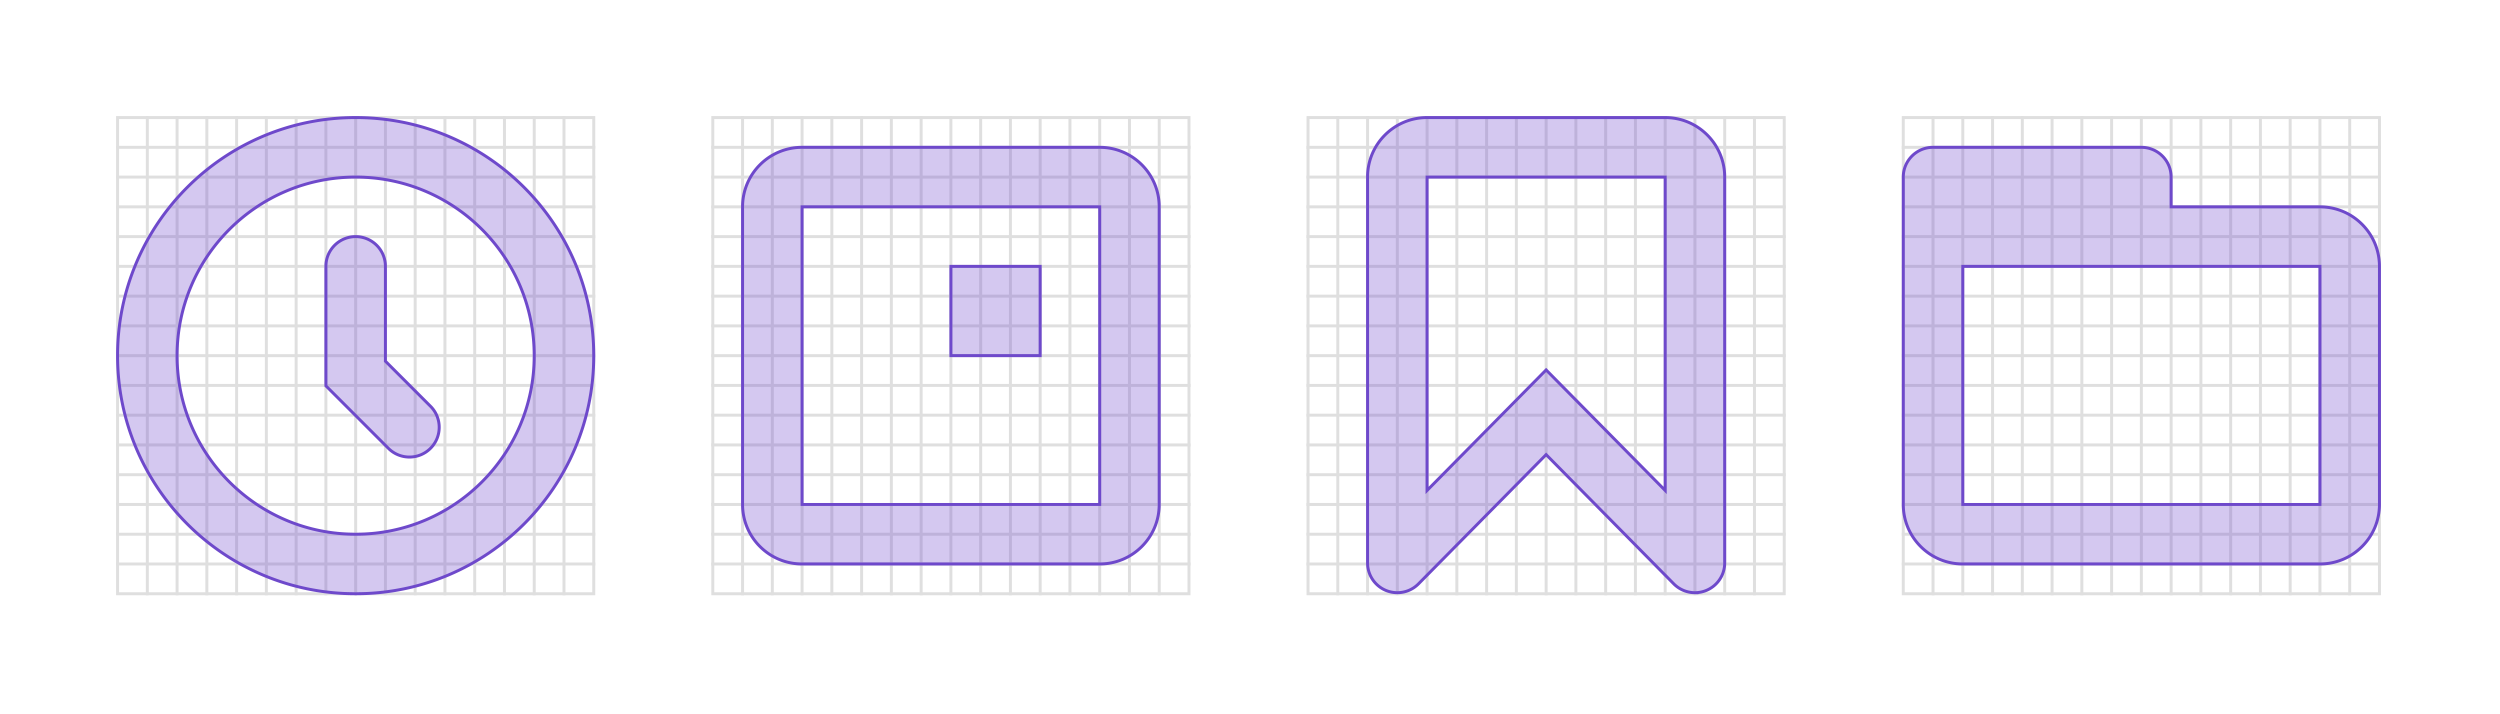 <svg width="840" height="240" xmlns="http://www.w3.org/2000/svg"><g fill="none" fill-rule="evenodd"><path fill="#FFF" d="M0 0h840v240H0z"/><g stroke="#DFDFDF"><path d="M39.5 39.5h160v160h-160z"/><g stroke-linecap="square"><path d="M49.5 39.5v160M59.5 39.5v160M69.5 39.5v160M79.5 39.5v160M89.5 39.5v160M99.5 39.5v160M109.5 39.5v160M119.5 39.5v160M129.5 39.5v160M139.5 39.5v160M149.5 39.5v160M159.5 39.5v160M169.5 39.5v160M179.5 39.5v160M189.5 39.5v160M199.5 49.5h-160M199.5 59.5h-160M199.5 69.5h-160M199.5 79.5h-160M199.5 89.5h-160M199.5 99.5h-160M199.5 109.5h-160M199.5 119.5h-160M199.5 129.5h-160M199.5 139.5h-160M199.5 149.5h-160M199.5 159.5h-160M199.5 169.5h-160M199.5 179.5h-160M199.5 189.5h-160"/></g></g><g stroke="#DFDFDF"><path d="M239.5 39.5h160v160h-160z"/><g stroke-linecap="square"><path d="M249.5 39.5v160M259.5 39.5v160M269.5 39.5v160M279.5 39.5v160M289.5 39.5v160M299.5 39.5v160M309.5 39.5v160M319.5 39.5v160M329.5 39.5v160M339.5 39.5v160M349.5 39.5v160M359.5 39.5v160M369.5 39.5v160M379.5 39.5v160M389.5 39.5v160M399.5 49.5h-160M399.5 59.5h-160M399.5 69.5h-160M399.5 79.5h-160M399.5 89.5h-160M399.5 99.5h-160M399.5 109.5h-160M399.5 119.5h-160M399.5 129.5h-160M399.5 139.5h-160M399.5 149.5h-160M399.5 159.5h-160M399.5 169.5h-160M399.5 179.5h-160M399.5 189.5h-160"/></g></g><g stroke="#DFDFDF"><path d="M439.5 39.5h160v160h-160z"/><g stroke-linecap="square"><path d="M449.5 39.5v160M459.5 39.5v160M469.5 39.5v160M479.5 39.5v160M489.5 39.5v160M499.5 39.5v160M509.5 39.5v160M519.5 39.5v160M529.5 39.5v160M539.5 39.5v160M549.5 39.5v160M559.5 39.5v160M569.5 39.5v160M579.5 39.5v160M589.5 39.5v160M599.5 49.5h-160M599.5 59.5h-160M599.5 69.5h-160M599.5 79.5h-160M599.5 89.5h-160M599.5 99.5h-160M599.5 109.5h-160M599.5 119.5h-160M599.5 129.5h-160M599.5 139.5h-160M599.5 149.5h-160M599.5 159.5h-160M599.5 169.5h-160M599.5 179.5h-160M599.5 189.5h-160"/></g></g><g stroke="#DFDFDF"><path d="M639.5 39.5h160v160h-160z"/><g stroke-linecap="square"><path d="M649.5 39.5v160M659.5 39.5v160M669.5 39.5v160M679.5 39.5v160M689.5 39.5v160M699.5 39.5v160M709.5 39.5v160M719.5 39.5v160M729.5 39.5v160M739.5 39.5v160M749.5 39.5v160M759.5 39.5v160M769.5 39.5v160M779.5 39.5v160M789.5 39.5v160M799.5 49.5h-160M799.5 59.5h-160M799.5 69.5h-160M799.5 79.5h-160M799.5 89.5h-160M799.5 99.5h-160M799.5 109.5h-160M799.5 119.5h-160M799.5 129.5h-160M799.5 139.5h-160M799.5 149.5h-160M799.5 159.5h-160M799.5 169.5h-160M799.5 179.5h-160M799.5 189.5h-160"/></g></g><path d="M479.5 39.5h80c11.046 0 20 8.954 20 20v129.645c0 5.523-4.477 10-10 10a10 10 0 0 1-7.115-2.972L519.5 152.754l-42.885 43.419c-3.881 3.929-10.213 3.968-14.142.087a10 10 0 0 1-2.973-7.115V59.5c0-11.046 8.954-20 20-20zm80 20h-80v105.29l40-40.496 40 40.497V59.5zM639.5 169.5v-110c0-5.523 4.477-10 10-10h70c5.523 0 10 4.477 10 10v10h50c11.046 0 20 8.954 20 20v80c0 11.046-8.954 20-20 20h-120c-11.046 0-20-8.954-20-20zm20-80v80h120v-80h-120zM269.5 49.5h100c11.046 0 20 8.954 20 20v100c0 11.046-8.954 20-20 20h-100c-11.046 0-20-8.954-20-20v-100c0-11.046 8.954-20 20-20zm0 20h100v100h-100v-100zm50 20v30h30v-30h-30zM129.5 121.358l15.142 15.142c3.905 3.905 3.905 10.237 0 14.142-3.905 3.905-10.237 3.905-14.142 0l-21-21.002V89.5c0-5.523 4.477-10 10-10s10 4.477 10 10v31.858zm-10 78.142c-44.183 0-80-35.817-80-80s35.817-80 80-80 80 35.817 80 80-35.817 80-80 80zm0-20c33.137 0 60-26.863 60-60s-26.863-60-60-60-60 26.863-60 60 26.863 60 60 60z" stroke="#6E49CB" fill-opacity=".3" fill="#6E49CB"/></g></svg>